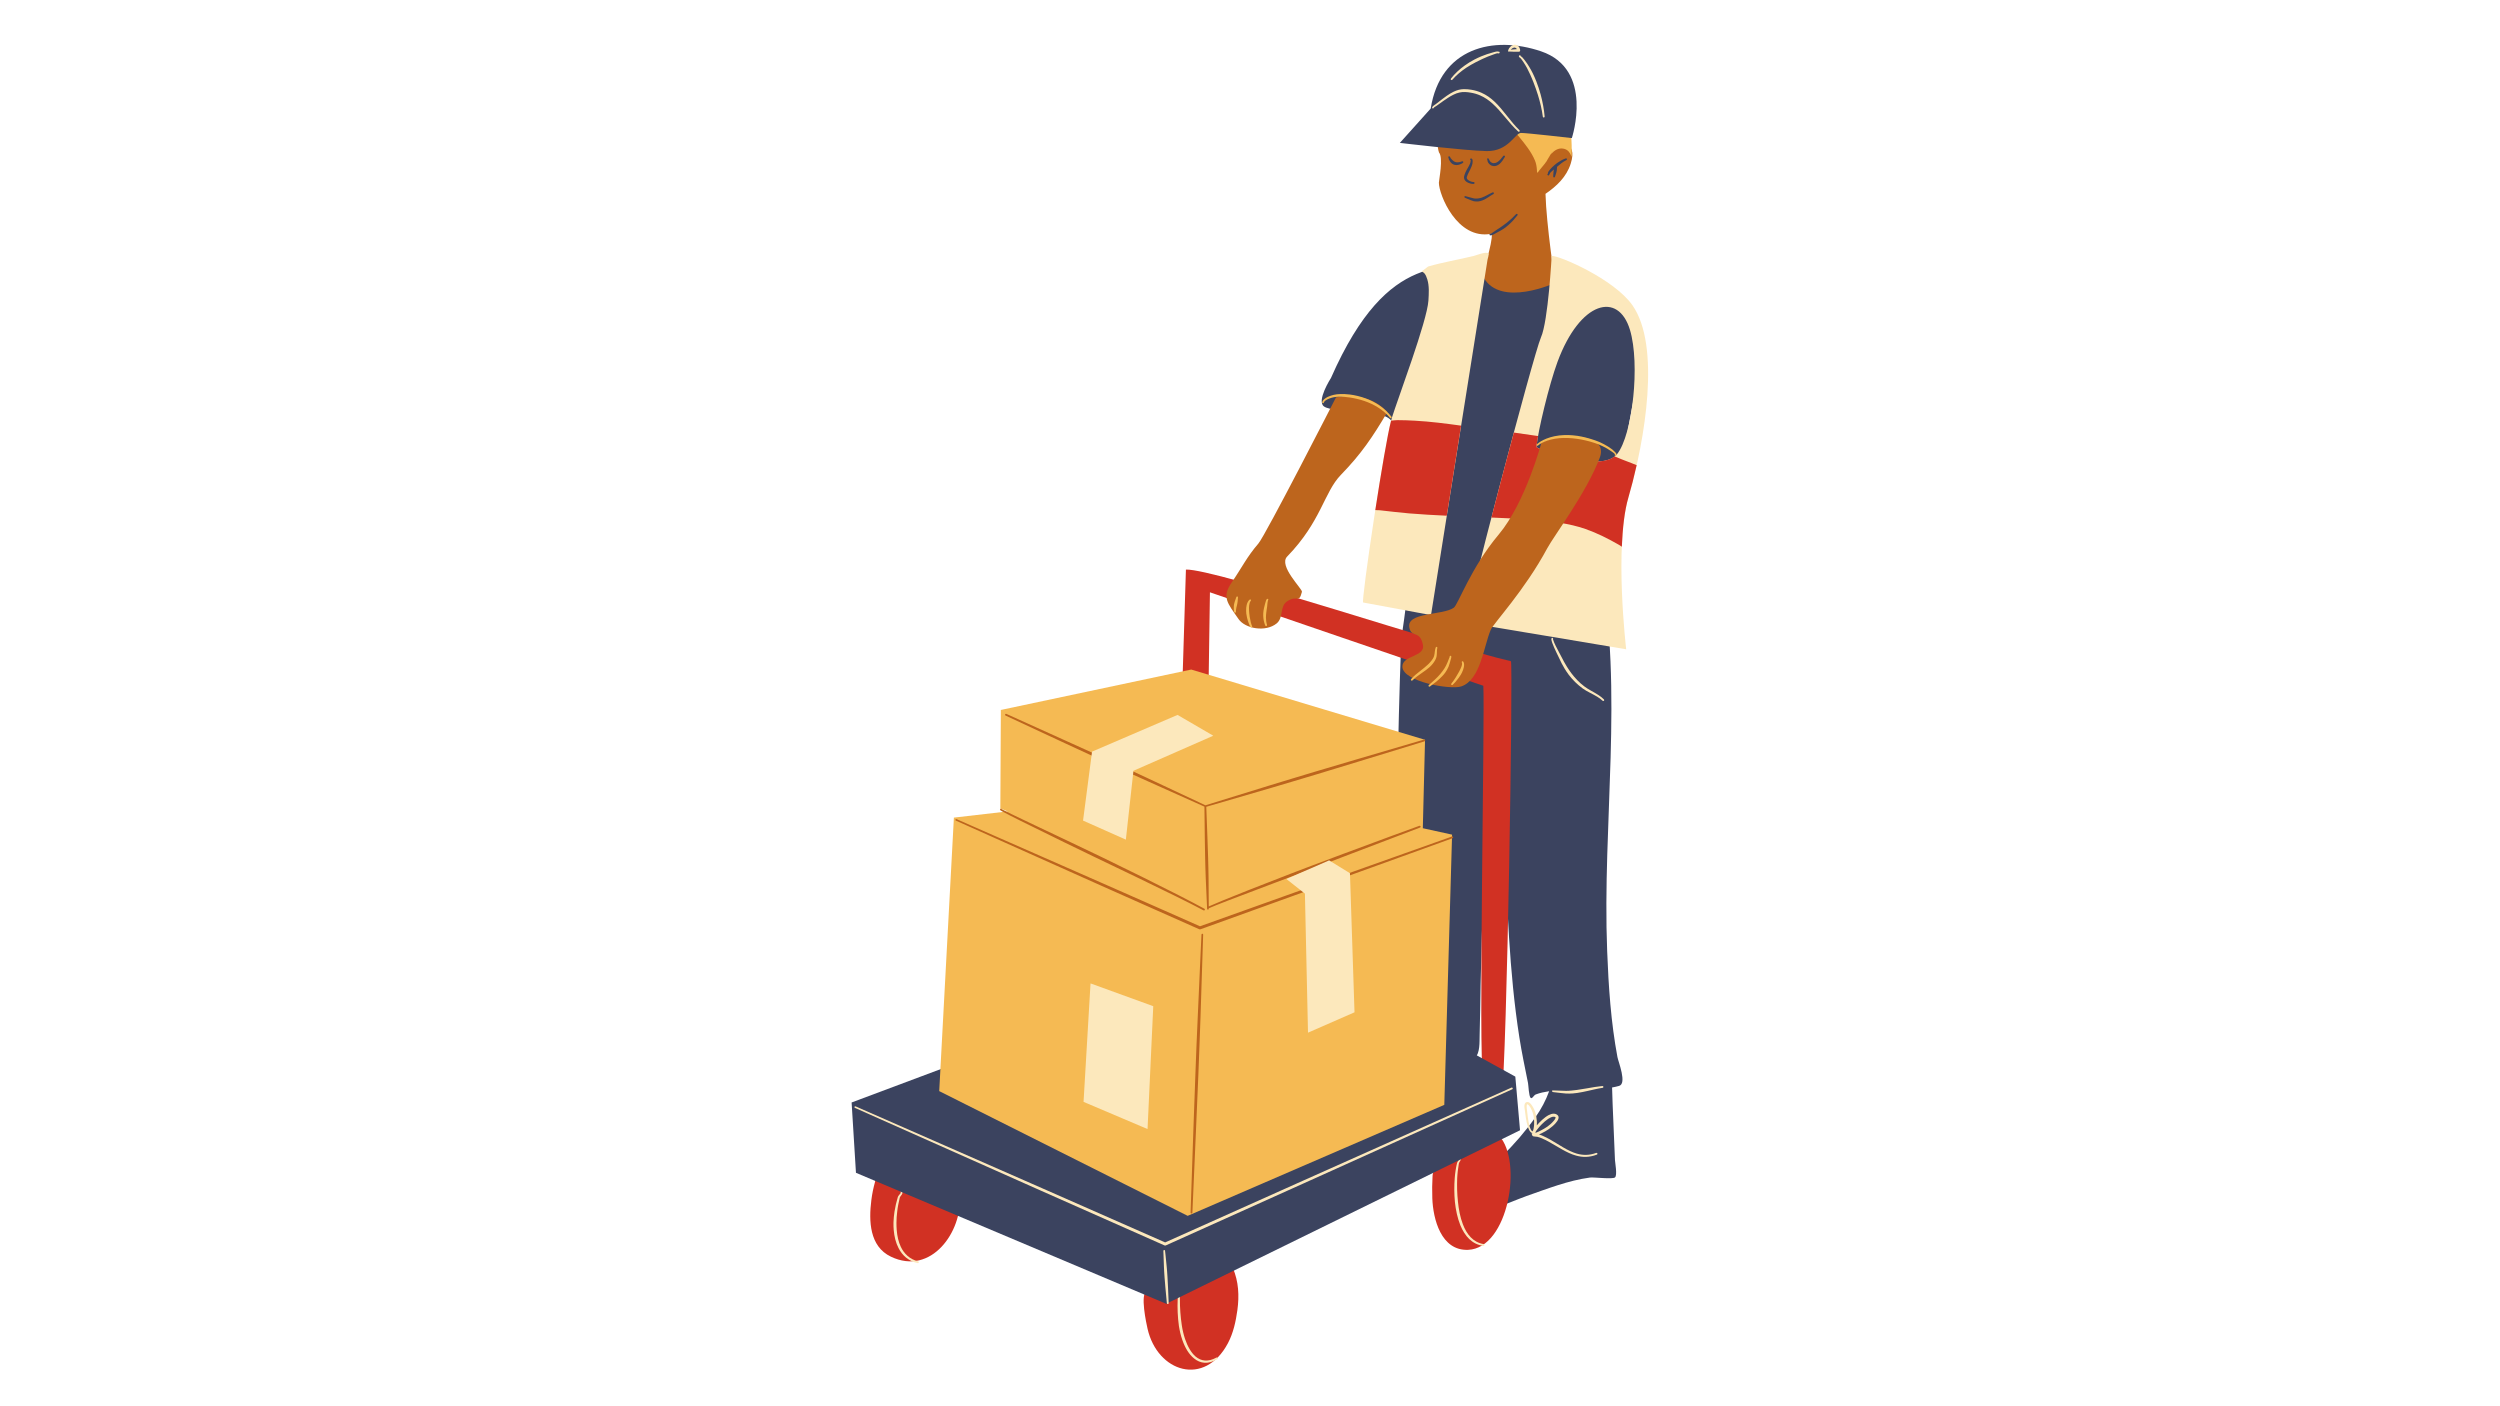 <svg xmlns="http://www.w3.org/2000/svg" xmlns:xlink="http://www.w3.org/1999/xlink" width="1920" zoomAndPan="magnify" viewBox="0 0 1440 810" height="1080" preserveAspectRatio="xMidYMid meet" version="1.0"><defs><clipPath id="095ee3e10b"><path d="M 785 145 L 949.348 145 L 949.348 374 L 785 374 Z M 785 145 " clip-rule="nonzero"/></clipPath><clipPath id="825400d023"><path d="M 501 654 L 870.699 654 L 870.699 788.93 L 501 788.93 Z M 501 654 " clip-rule="nonzero"/></clipPath></defs><path fill="#3b435f" d="M 931.645 608.867 C 932.168 611.66 937.266 624.203 932.578 625.484 C 931.266 625.863 929.898 626.152 928.559 626.387 C 928.645 629.645 928.762 632.902 928.879 636.133 C 929.316 646.812 929.781 657.492 930.219 668.172 C 930.277 669.656 931.676 676.93 930.246 678.18 C 928.906 679.375 917.93 677.977 915.832 678.266 C 903.312 679.926 891.141 684.785 879.262 688.918 C 869.828 692.207 843.066 705.098 833.254 698.258 C 828.332 694.824 840.648 686.969 842.602 685.484 C 858.324 673.465 872.914 659.789 884.387 643.555 C 887.762 638.809 890.383 633.836 892.305 628.539 C 889.684 628.945 886.977 629.469 884.531 630.43 C 883.453 630.867 882.465 633.195 881.648 632.379 C 880.57 631.305 880.426 625.25 880.133 623.797 C 878.387 615.066 876.523 606.336 875.156 597.551 C 869.188 559.43 868.078 520.496 866.684 482.031 C 866.043 464.773 865.195 447.547 864.441 430.32 C 864.176 424.504 863.945 418.684 863.535 412.863 C 863.535 412.746 863.188 407.625 862.84 407.742 C 861.789 408.062 861.441 416.473 861.324 417.344 C 859.84 429.508 858.5 441.641 857.598 453.863 C 854.801 491.574 853.664 529.547 852.82 567.344 C 852.617 577.008 852.59 586.668 852.27 596.328 C 852.152 600.227 852.59 606.395 849.559 609.48 C 843.941 615.152 826.121 609.16 819.363 607.965 C 818.723 607.879 810.977 607.383 810.656 606.746 C 807.629 600.723 808.008 590.391 807.309 583.93 C 805.211 564.582 804.57 545.145 804.457 525.707 C 804.309 501.352 804.57 476.965 804.949 452.613 C 805.359 425.375 806 398.109 807.047 370.875 C 807.367 363.02 810.453 350.273 809.93 340.992 L 808.766 340.902 C 808.766 340.902 804.66 252.184 801.953 243.512 C 799.242 234.84 768.492 238.391 762.582 234.086 C 758.156 230.855 766.629 217.73 766.629 217.73 C 800.465 140.883 833.75 158.285 857.188 147.836 C 872.711 140.941 877.309 145.566 907.242 155.055 C 929.637 162.184 944.43 190.582 945.215 196.781 C 946.555 207.488 930.277 285.703 921.715 325.773 C 935.254 398.691 922.82 474.289 925.734 547.938 C 926.52 568.305 927.891 588.82 931.645 608.867 " fill-opacity="1" fill-rule="evenodd"/><path fill="#bd651d" d="M 904.711 94.324 C 902.293 101.891 896.617 107.273 890.211 111.641 C 890.645 129.012 895.742 162.938 895.742 162.938 C 895.742 162.938 864.496 177.371 854.539 159.824 C 853.402 157.789 859.926 140.359 859.258 134.598 C 859.109 134.625 858.938 134.656 858.789 134.684 C 839.223 138.234 828.797 112.047 828.797 105.238 C 828.828 103.609 831.477 90.805 828.855 87.809 C 828.508 87.402 827.605 81.145 827.633 81.23 L 874.66 67.934 C 890.035 68.777 892.801 77.449 892.48 89.234 C 897.723 80.91 909.105 80.621 904.711 94.324 " fill-opacity="1" fill-rule="evenodd"/><path fill="#d13123" d="M 680.613 407.918 L 683.09 328.07 C 699.949 327.52 833.281 372.387 870.293 380.855 C 871.574 381.145 868.195 608.664 864.789 635.551 C 861.965 657.984 854.859 619.723 854.277 618.848 C 851.422 614.281 855.355 409.488 854.395 394.996 C 848.016 393.047 696.922 341.164 696.922 341.164 L 695.961 406.492 L 680.613 407.918 " fill-opacity="1" fill-rule="evenodd"/><g clip-path="url(#095ee3e10b)"><path fill="#fce8bc" d="M 818.664 156.363 C 818.695 156.363 818.754 156.363 818.812 156.391 L 818.664 156.508 C 818.578 156.391 818.578 156.363 818.664 156.363 Z M 884.996 257.391 C 884.879 258.73 922.445 272.812 931.441 261.582 C 940.41 250.352 944.777 209.672 938.867 190.031 C 932.168 167.711 910.125 173.297 897.109 208.477 C 892.277 221.57 885.812 248.43 884.996 257.391 Z M 818.812 156.391 L 822.598 153.512 C 831.188 151.008 840.156 149.555 848.859 147.43 C 850.316 147.082 855.762 144.781 857.277 145.918 C 857.828 146.324 856.898 149.117 856.809 149.641 C 856.082 153.859 824.258 354.289 824.258 354.289 C 824.258 354.289 786.43 347.277 785.18 347.043 C 783.84 346.781 797.699 253.551 801.719 240.633 C 805.211 229.488 822.07 184.793 822.77 173.125 C 823.004 169.168 823.324 164.773 822.129 160.93 C 821.723 159.652 821.227 158.285 820.324 157.293 C 820.062 156.973 819.219 156.508 818.812 156.391 Z M 844.492 358.652 C 841.758 362.145 883.309 203.879 887.59 194.336 C 891.781 185.055 893.762 147.43 893.762 147.43 C 897.691 146.965 929.695 160.641 940.324 175.887 C 956.57 199.137 947.719 252.996 937.965 286.52 C 929.723 314.832 936.684 373.988 936.684 373.988 C 936.684 373.988 844.609 358.508 844.492 358.652 " fill-opacity="1" fill-rule="evenodd"/></g><path fill="#d13123" d="M 930.918 263.242 C 930.625 263.125 930.305 263.008 929.984 262.891 C 919.094 271.535 884.879 258.672 884.996 257.391 C 885.145 255.852 885.492 253.637 885.93 251.164 C 881.27 250.438 876.609 249.77 871.98 249.156 C 867.73 264.871 863.215 282.066 859.051 298.102 C 867.09 298.422 875.125 298.797 883.133 299.41 C 893.094 300.168 903.836 301.418 913.27 304.707 C 919.969 307.062 926.375 310.293 932.488 313.812 C 932.637 313.902 933.363 314.367 934.18 314.918 C 934.613 304.387 935.691 294.289 937.965 286.52 C 939.625 280.844 941.227 274.559 942.711 267.953 C 938.953 266.324 935.109 265.102 930.918 263.242 Z M 815.027 242.32 C 823.906 242.812 832.758 243.949 841.582 245.172 C 838.758 262.922 835.902 280.902 833.34 297.051 C 826.121 296.703 818.867 296.324 811.648 295.715 C 806 295.219 800.379 294.551 794.73 293.91 C 794.555 293.91 793.332 293.883 792.168 293.824 C 795.516 272.145 799.215 250.32 801.254 242.32 C 802.156 242.117 804.922 242 805.125 242 C 808.414 242 811.734 242.145 815.027 242.32 " fill-opacity="1" fill-rule="evenodd"/><path fill="#bd651d" d="M 899.266 251.746 C 892.801 252.387 887.879 254.891 887.879 254.891 C 887.879 254.891 878.766 289.43 863.188 307.965 C 847.145 327.055 839.863 348.293 837.387 350.039 C 831.098 354.551 809.93 352.484 811.766 361.504 C 813.016 367.676 817.82 362.609 819.625 371.484 C 821.023 378.383 807.57 377.422 807.773 384.086 C 808.035 392.641 835.438 397.469 841.668 395.375 C 852.879 391.652 854.684 371.922 858.676 362.758 C 860.332 358.914 878.066 340.262 891.23 315.793 C 895.043 308.664 913.855 283.754 921.453 263.676 C 925.703 252.387 910.562 250.613 899.266 251.746 Z M 799.125 237.344 C 790.566 251.805 784.188 261.32 772.336 273.543 C 762.613 283.551 761.039 300.34 741.414 320.562 C 736.203 325.891 750.324 339.332 749.918 340.875 C 748.109 347.918 747.414 342.477 741.5 346.285 C 736.902 349.254 739.492 355.715 735.355 359.09 C 728.949 364.297 717.188 362.086 713.402 356.586 C 706.996 347.277 703.59 344.047 709.5 335.434 C 715.441 326.762 718.148 320.824 724.844 313.055 C 728.98 308.254 769.543 228.875 769.543 228.875 C 782.473 226.809 792.195 229.895 799.125 237.344 " fill-opacity="1" fill-rule="evenodd"/><g clip-path="url(#825400d023)"><path fill="#d13123" d="M 505.379 676.262 C 505.234 674.719 504.449 679.199 504.039 680.684 C 503.078 684.176 502.32 687.723 501.887 691.332 C 500.398 703.203 500.75 717.898 513.152 723.836 C 536.363 734.98 554.387 709.434 552.871 688.566 Z M 863.48 654.176 L 826.004 670.586 C 827.867 669.422 825.273 674.949 825.16 677.16 C 824.898 681.496 824.867 685.863 825.012 690.227 C 825.449 702.129 830.02 720.547 845.656 719.906 C 868.922 718.918 877.195 668.812 863.48 654.176 Z M 710.168 730.441 C 713.461 738.27 713.867 746.27 712.73 754.648 C 711.828 761.168 710.402 767.773 707.316 773.621 C 693.922 798.996 666.727 790.441 660.988 765.359 C 660.406 762.77 656.445 744.961 660.641 743.594 L 710.168 730.441 " fill-opacity="1" fill-rule="evenodd"/></g><path fill="#fce8bc" d="M 518.891 718.219 C 517.492 715.281 516.766 711.875 516.504 708.414 C 516.387 707.047 516.355 705.648 516.355 704.309 C 516.387 702.188 516.504 700.09 516.766 698.141 C 516.91 696.746 517.113 695.348 517.375 693.98 C 517.637 692.582 517.93 691.188 518.277 689.82 C 518.367 689.414 518.773 688.977 519.094 688.539 C 519.414 688.133 519.676 687.723 519.793 687.348 C 519.879 686.938 519.852 686.559 519.531 686.211 C 519.355 686.008 519.035 686.008 518.859 686.184 C 518.656 686.328 518.629 686.648 518.805 686.852 C 518.918 686.996 518.805 687.141 518.715 687.316 C 518.484 687.668 518.105 688.043 517.785 688.453 C 517.492 688.801 517.258 689.18 517.145 689.527 C 516.734 690.895 516.387 692.293 516.035 693.691 C 515.715 695.086 515.453 696.512 515.223 697.938 C 514.93 699.945 514.699 702.098 514.641 704.281 C 514.609 705.707 514.668 707.133 514.785 708.531 C 515.105 712.227 515.949 715.805 517.551 718.887 C 519.707 723.109 523.199 726.336 528.559 727.559 C 528.848 727.648 529.141 727.473 529.199 727.18 C 529.285 726.891 529.109 726.598 528.82 726.543 C 523.898 725.262 520.781 722.148 518.891 718.219 Z M 854.566 716.59 C 848.539 715.602 844.844 711.031 842.602 705.152 C 841.086 701.195 840.215 696.629 839.777 692.148 C 839.543 689.879 839.367 687.637 839.309 685.453 C 839.254 683.07 839.254 680.801 839.34 678.762 C 839.426 677.309 839.516 675.883 839.688 674.457 C 839.836 673.031 840.039 671.605 840.301 670.18 C 840.445 669.539 841 668.957 841.262 668.344 C 841.438 667.938 841.492 667.531 841.348 667.094 C 841.289 666.832 841 666.688 840.766 666.773 C 840.504 666.832 840.359 667.121 840.445 667.355 C 840.477 667.559 840.418 667.762 840.328 667.938 C 840.039 668.605 839.426 669.246 839.254 669.945 C 838.902 671.398 838.613 672.828 838.406 674.281 C 838.176 675.734 838.027 677.219 837.914 678.676 C 837.766 680.742 837.652 683.039 837.68 685.484 C 837.707 687.695 837.797 690.023 838.027 692.32 C 838.523 696.949 839.516 701.664 841.145 705.707 C 843.707 711.992 847.898 716.766 854.422 717.609 C 854.715 717.668 854.977 717.461 855.035 717.172 C 855.062 716.879 854.859 716.617 854.566 716.59 Z M 700.676 781.945 C 700.91 781.797 701.258 781.887 701.375 782.148 C 701.551 782.41 701.434 782.73 701.203 782.875 C 695.844 786.047 691.301 785.379 687.75 782.438 C 684.836 780.109 682.566 776.301 681.023 771.816 C 680.121 769.258 679.48 766.492 679.043 763.699 C 678.691 761.141 678.461 758.578 678.344 755.988 C 678.227 753.43 678.227 750.84 678.344 748.277 C 678.371 747.434 678.43 746.59 678.488 745.746 C 678.547 744.902 678.633 744.086 678.723 743.242 C 678.781 742.895 678.953 742.371 679.129 741.875 C 679.188 741.758 679.246 741.613 679.305 741.496 L 679.273 741.441 C 679.102 741.234 679.16 740.945 679.391 740.77 C 679.652 740.566 679.855 740.625 679.973 740.684 C 680.148 740.742 680.293 740.887 680.324 741.18 C 680.324 741.527 679.855 742.75 679.801 743.332 C 679.742 744.176 679.711 744.988 679.652 745.832 C 679.625 746.648 679.625 747.465 679.625 748.309 C 679.594 750.84 679.711 753.371 679.887 755.902 C 680.062 758.434 680.352 760.965 680.73 763.438 C 681.137 766.145 681.777 768.82 682.594 771.266 C 684.02 775.457 686.031 779.094 688.652 781.363 C 691.797 784.012 695.812 784.652 700.676 781.945 " fill-opacity="1" fill-rule="evenodd"/><path fill="#3b435f" d="M 548.707 613.234 L 826.031 594.348 L 872.824 620.129 L 875.535 651.031 L 671.734 750.984 L 493.031 675.531 L 490.527 635.027 L 548.707 613.234 " fill-opacity="1" fill-rule="evenodd"/><path fill="#f5ba53" d="M 580.418 467.363 L 576.195 465.734 L 576.488 408.934 L 686.148 385.656 L 820.82 426.133 L 819.539 477.055 L 836.398 480.75 L 831.914 636.395 L 684.109 700.324 L 540.992 628.48 L 549.438 470.941 L 580.418 467.363 " fill-opacity="1" fill-rule="evenodd"/><path fill="#f5ba53" d="M 888.93 74.277 C 890.18 72.793 891.492 71.484 893.238 70.551 C 894.141 70.086 895.129 69.707 896.148 69.504 C 905.379 67.613 905.293 80.215 905.293 86.031 C 905.293 87.43 905.352 88.855 905.262 90.254 C 905.234 90.426 904.887 89.496 904.828 89.352 C 904.508 88.621 904.098 87.926 903.574 87.312 C 902.266 85.77 899.992 85.246 898.07 85.656 C 895.684 86.207 893.82 88.129 892.363 89.961 L 893.207 88.973 C 893.062 89.234 892.918 89.496 892.773 89.758 C 892.48 90.254 892.188 90.746 891.898 91.211 C 891.664 91.621 891.402 92.027 891.141 92.406 C 891.055 92.578 890.938 92.727 890.852 92.871 L 890.676 93.133 L 890.676 93.16 C 890.617 93.219 890.59 93.25 890.59 93.219 L 895.77 84.461 C 893.762 87.691 892.219 91.184 889.891 94.18 C 888.812 95.547 887.676 96.855 886.598 98.195 C 886.512 98.281 885.695 99.562 885.551 99.504 C 885.258 99.418 885.289 97.992 885.258 97.758 C 885.113 95.898 884.852 94.18 884.125 92.434 C 882.055 87.43 878.387 82.949 875.008 78.789 C 874.137 77.711 873.234 76.664 872.301 75.617 C 872.215 75.5 871.574 74.742 871.543 74.715 L 875.68 71.484 C 881.035 70.961 887.066 71.02 892.363 71.922 L 888.93 74.277 " fill-opacity="1" fill-rule="evenodd"/><path fill="#3b435f" d="M 897.633 93.395 C 896.848 93.918 896.09 94.473 895.391 95.082 C 894.898 95.488 894.461 95.898 894.023 96.332 C 893.676 96.711 893.297 97.09 892.945 97.469 C 892.598 97.875 892.246 98.312 891.957 98.75 C 891.84 98.922 891.723 99.156 891.664 99.445 C 891.605 99.68 891.578 99.883 891.551 100.059 L 891.52 100.086 C 891.285 100.203 891.23 100.496 891.344 100.727 C 891.434 100.961 891.605 101.02 891.723 101.047 C 891.867 101.105 892.016 101.047 892.188 100.961 C 892.277 100.902 892.395 100.727 892.508 100.465 C 892.656 100.176 892.773 99.707 892.945 99.535 C 893.207 99.242 893.5 98.98 893.789 98.719 C 894.227 98.312 894.664 97.934 895.129 97.586 C 895.102 97.672 895.07 97.758 895.043 97.875 C 894.957 98.168 894.898 98.457 894.84 98.777 C 894.809 99.156 894.781 99.535 894.75 99.883 C 894.695 100.465 894.664 101.02 894.637 101.57 C 894.605 101.863 894.781 102.152 895.07 102.211 C 895.363 102.242 895.625 102.066 895.684 101.773 C 895.859 101.223 896.031 100.699 896.207 100.176 C 896.324 99.824 896.441 99.477 896.527 99.098 C 896.586 98.809 896.645 98.516 896.703 98.195 C 896.762 97.906 896.762 97.586 896.789 97.266 C 896.789 97.176 896.879 96.508 896.848 96.102 C 897.633 95.43 898.422 94.734 899.266 94.094 C 900.227 93.367 901.215 92.695 902.234 92.23 C 902.496 92.113 902.645 91.824 902.527 91.531 C 902.438 91.27 902.117 91.152 901.855 91.242 C 900.402 91.734 898.973 92.492 897.633 93.395 Z M 873.262 123.336 C 871.602 125.141 869.855 126.742 867.992 128.227 C 867.059 128.953 866.129 129.652 865.137 130.348 C 864.176 131.02 863.215 131.688 862.168 132.301 C 861.586 132.648 860.48 133.578 859.461 134.16 C 859.082 134.422 858.703 134.625 858.41 134.625 C 858.148 134.625 857.918 134.832 857.918 135.094 C 857.918 135.355 858.121 135.586 858.383 135.586 C 858.789 135.617 859.371 135.469 859.984 135.18 C 861.062 134.715 862.285 133.898 862.895 133.609 C 864.004 133.055 865.109 132.445 866.129 131.746 C 867.148 131.047 868.109 130.293 869.039 129.445 C 870.875 127.848 872.504 126.012 874.047 124.035 C 874.254 123.801 874.223 123.48 873.992 123.277 C 873.785 123.105 873.438 123.133 873.262 123.336 Z M 844.32 113.066 C 844.289 113.008 844.262 112.949 844.203 113.008 C 844.262 113.035 844.262 113.035 844.289 113.066 Z M 860.449 111.059 C 860.305 110.797 859.984 110.68 859.723 110.824 C 857.449 111.812 855.559 113.125 853.402 113.852 C 852.734 114.055 852.035 114.23 851.309 114.316 C 850.637 114.375 849.91 114.402 849.152 114.316 C 849.008 114.285 848.25 114.082 847.406 113.879 C 846.414 113.617 845.281 113.328 844.641 113.125 C 844.523 113.094 844.406 113.094 844.32 113.066 L 844.348 113.125 L 844.289 113.066 C 844.23 113.066 844.203 113.035 844.203 113.008 C 843.969 112.859 843.68 112.949 843.531 113.18 C 843.504 113.238 843.359 113.617 843.766 113.879 C 843.852 113.91 844.027 113.996 844.262 114.113 C 844.871 114.375 845.977 114.867 846.969 115.246 C 847.898 115.598 848.746 115.887 848.918 115.918 C 849.82 116.062 850.695 116.121 851.48 116.031 C 852.355 115.945 853.199 115.715 853.984 115.395 C 855.121 114.957 856.168 114.316 857.219 113.648 C 858.18 113.008 859.141 112.336 860.219 111.785 C 860.48 111.641 860.566 111.32 860.449 111.059 Z M 839.457 93.512 C 838.961 93.512 838.496 93.422 838.059 93.25 C 837.766 93.133 837.504 92.988 837.242 92.785 C 836.953 92.578 836.691 92.348 836.426 92.055 C 836.137 91.766 835.875 91.504 835.641 91.184 C 835.496 90.98 835.262 90.367 835.145 90.254 C 834.973 90.047 834.77 89.988 834.652 90.02 C 834.562 90.047 834.449 90.047 834.359 90.164 C 834.301 90.223 834.215 90.309 834.215 90.516 C 834.184 90.66 834.242 90.805 834.332 90.891 C 834.391 91.184 834.477 91.621 834.562 91.824 C 834.77 92.23 834.973 92.637 835.234 93.016 C 835.496 93.422 835.844 93.773 836.164 94.094 C 836.484 94.383 836.836 94.586 837.184 94.734 C 837.707 94.965 838.293 95.082 838.875 95.082 C 840.184 95.082 841.523 94.586 842.602 93.859 C 842.863 93.715 842.949 93.395 842.805 93.133 C 842.66 92.871 842.34 92.785 842.078 92.93 C 841.289 93.309 840.359 93.512 839.457 93.512 Z M 856.754 92.027 C 856.723 91.941 856.695 91.883 856.637 91.91 C 856.578 91.91 856.664 91.941 856.664 91.969 C 856.695 91.996 856.723 91.996 856.754 92.027 Z M 857.539 91.707 C 857.539 91.766 857.539 91.852 857.508 91.91 C 857.598 91.852 857.625 91.793 857.656 91.734 C 857.801 92.086 858.035 92.637 858.207 92.871 C 858.5 93.191 858.848 93.48 859.227 93.688 C 859.547 93.891 859.926 93.977 860.305 93.977 C 860.652 93.977 861.004 93.949 861.324 93.859 C 861.848 93.715 862.312 93.48 862.75 93.16 C 864.004 92.289 865.023 90.949 865.895 89.816 C 866.07 89.582 866.391 89.523 866.652 89.699 C 866.887 89.875 866.945 90.195 866.77 90.426 C 865.953 91.766 865.023 93.367 863.742 94.441 C 863.16 94.906 862.52 95.316 861.789 95.52 C 861.293 95.664 860.801 95.695 860.246 95.664 C 859.578 95.637 858.938 95.375 858.383 94.965 C 857.887 94.617 857.48 94.152 857.16 93.629 C 857.043 93.453 856.926 93.16 856.84 92.871 C 856.781 92.637 856.781 92.316 856.754 92.113 C 856.664 92.055 856.605 91.941 856.578 91.824 C 856.488 91.359 856.84 91.211 856.898 91.184 C 856.926 91.184 857.363 91.098 857.566 91.562 C 857.566 91.59 857.598 91.621 857.625 91.68 C 857.598 91.68 857.566 91.68 857.539 91.68 C 857.539 91.68 857.539 91.68 857.539 91.707 Z M 845.602 96.48 C 845.105 97.352 844.582 98.227 844.172 99.125 C 843.793 99.941 843.504 100.816 843.301 101.688 C 843.066 102.91 843.648 103.988 844.668 104.715 C 845.891 105.586 847.727 106.023 848.859 105.938 C 849.18 105.906 849.387 105.645 849.387 105.355 C 849.355 105.062 849.125 104.859 848.832 104.859 C 848.047 104.859 846.91 104.512 846.008 103.93 C 845.281 103.461 844.668 102.852 844.871 102.035 C 845.133 101.02 845.629 100.086 846.094 99.125 C 846.617 98.109 847.145 97.09 847.551 96.043 C 847.785 95.461 847.988 94.906 848.105 94.324 C 848.164 94.094 848.367 92.578 848.133 91.91 C 848.016 91.562 847.812 91.359 847.551 91.301 C 847.434 91.27 847.289 91.242 847.113 91.301 C 846.883 91.387 846.707 91.648 846.793 91.91 C 846.852 92.055 846.969 92.172 847.145 92.23 C 847.203 92.754 846.91 93.773 846.852 93.949 C 846.531 94.82 846.066 95.664 845.602 96.48 Z M 905.379 79.543 C 905.379 79.543 879.434 76.547 876.059 76.574 C 872.652 76.605 868.922 87.312 856.227 87.023 C 843.504 86.73 806.32 82.309 806.32 82.309 L 824.082 62.52 C 829.645 27.605 860.012 20.211 887.648 29.555 C 918.512 40 905.379 79.543 905.379 79.543 " fill-opacity="1" fill-rule="nonzero"/><path fill="#f5ba53" d="M 786.547 229.457 C 785.035 228.906 783.547 228.438 782.094 228.09 C 780.52 227.711 779.004 227.422 777.551 227.246 C 773.562 226.75 770.184 226.957 768.23 227.422 C 767.066 227.711 765.875 228.09 764.766 228.613 C 764.012 228.992 763.312 229.43 762.672 229.98 C 762.41 230.215 762.176 230.445 761.973 230.738 C 761.797 231.027 761.652 231.379 761.594 231.727 C 761.535 231.988 761.711 232.25 761.973 232.281 C 762.234 232.34 762.496 232.164 762.523 231.902 C 762.582 231.699 762.699 231.496 762.816 231.32 C 762.961 231.117 763.137 230.941 763.34 230.797 C 764.066 230.242 764.914 229.836 765.785 229.516 C 766.66 229.168 767.621 228.934 768.523 228.758 C 770.387 228.383 773.562 228.383 777.316 228.934 C 778.715 229.137 780.172 229.398 781.684 229.777 C 783.082 230.098 784.539 230.504 785.965 231 C 791.266 232.832 796.621 235.859 800.672 240.719 C 800.844 240.953 801.164 240.98 801.398 240.777 C 801.633 240.602 801.66 240.281 801.484 240.051 C 797.469 234.84 791.992 231.465 786.547 229.457 Z M 930.129 261.758 C 930.129 261.758 930.129 261.785 930.129 261.844 C 930.129 261.785 930.129 261.727 930.16 261.699 C 930.16 261.727 930.129 261.727 930.129 261.758 Z M 928.617 258.848 C 927.133 257.742 925.531 256.723 923.871 255.852 C 922.211 254.949 920.465 254.191 918.715 253.609 C 915.02 252.359 911.668 251.516 908.613 251.047 C 906.75 250.785 905 250.641 903.398 250.582 C 901.477 250.555 899.73 250.641 898.129 250.816 C 890.324 251.777 886.16 254.949 885.199 255.965 C 885.027 256.168 885.027 256.461 885.199 256.637 C 885.406 256.84 885.695 256.84 885.898 256.637 C 886.832 255.734 890.91 253.027 898.305 252.387 C 899.82 252.27 901.508 252.211 903.344 252.301 C 904.887 252.359 906.574 252.504 908.352 252.766 C 911.348 253.203 914.641 253.898 918.223 255.062 C 919.938 255.586 921.629 256.258 923.23 257.07 C 924.891 257.855 926.461 258.789 927.918 259.809 C 928.004 259.895 929.867 261.059 930.16 261.609 C 930.16 261.641 930.16 261.668 930.16 261.699 C 930.16 261.668 930.16 261.668 930.188 261.641 C 930.246 261.758 930.219 261.844 930.129 261.902 C 930.102 261.93 930.102 261.871 930.129 261.844 C 930.074 261.961 929.984 262.047 930.043 262.191 C 930.16 262.453 930.449 262.602 930.742 262.512 C 930.887 262.426 931.004 262.34 931.09 262.223 C 931.18 262.047 931.238 261.785 931.121 261.465 C 930.801 260.711 928.734 258.965 928.617 258.848 Z M 842.191 380.914 C 841.961 381.059 841.871 381.352 842.02 381.582 C 842.191 381.961 842.164 382.457 842.078 382.98 C 841.961 383.68 841.641 384.434 841.23 385.277 C 841.059 385.688 840.824 386.121 840.59 386.586 C 840.359 386.996 840.098 387.43 839.863 387.867 C 839.398 388.711 838.902 389.527 838.438 390.281 C 837.477 391.824 836.543 393.105 836.02 393.715 C 835.816 393.922 835.785 394.242 836.02 394.445 C 836.223 394.676 836.543 394.676 836.746 394.445 C 837.504 393.805 838.902 392.262 840.27 390.371 C 840.68 389.789 841.086 389.176 841.465 388.566 C 841.699 388.129 841.93 387.723 842.133 387.285 C 842.602 386.297 842.98 385.277 843.152 384.375 C 843.445 383.039 843.387 381.875 842.832 381.117 C 842.719 380.883 842.426 380.797 842.191 380.914 Z M 834.973 378.18 C 834.973 378.207 834.973 378.266 834.973 378.293 C 835 378.293 835 378.293 835 378.293 C 835.031 378.293 835.031 378.324 835 378.383 L 835.031 378.441 L 835 378.383 C 834.973 378.469 834.941 378.555 834.914 378.613 C 834.477 379.953 833.051 383.184 832.934 383.359 C 832.379 384.465 831.738 385.453 831.039 386.383 C 830.574 387.023 830.109 387.664 829.586 388.246 C 828.594 389.41 827.547 390.488 826.441 391.504 C 825.332 392.555 824.168 393.543 823.004 394.59 C 822.77 394.766 822.742 395.113 822.918 395.348 C 823.09 395.578 823.441 395.609 823.672 395.406 C 824.926 394.445 826.18 393.543 827.371 392.582 C 828.594 391.562 829.758 390.516 830.836 389.352 C 831.418 388.742 831.973 388.102 832.469 387.402 C 833.195 386.355 833.809 385.25 834.359 384.027 C 834.449 383.852 835.613 380.301 835.902 378.875 C 835.961 378.527 835.992 378.266 835.961 378.148 C 835.875 377.828 835.699 377.711 835.496 377.711 C 835.203 377.711 835 377.918 834.973 378.18 Z M 834.973 378.293 C 834.941 378.293 834.973 378.352 835 378.383 C 835 378.352 835 378.324 834.973 378.293 Z M 825.188 382.426 C 825.77 381.727 826.266 380.973 826.73 380.129 C 827.141 379.371 827.371 378.672 827.488 377.973 C 827.633 377.102 827.633 376.285 827.664 375.473 C 827.664 374.715 827.691 373.988 827.895 373.203 C 827.984 372.969 827.867 372.707 827.605 372.59 C 827.344 372.535 827.082 372.648 826.992 372.91 C 826.352 374.484 826.527 376.023 826.09 377.656 C 825.945 378.207 825.742 378.762 825.363 379.344 C 824.926 380.07 824.402 380.711 823.879 381.32 C 823.324 381.988 822.742 382.57 822.102 383.125 C 820.938 384.23 819.656 385.219 818.375 386.211 C 816.395 387.75 814.414 389.293 812.785 391.184 C 812.609 391.418 812.609 391.738 812.84 391.941 C 813.047 392.145 813.395 392.117 813.598 391.914 C 815.258 390.168 817.297 388.828 819.277 387.43 C 820.645 386.473 822.043 385.512 823.266 384.406 C 823.965 383.793 824.605 383.152 825.188 382.426 Z M 712.121 343.957 C 711.977 344.453 711.801 344.891 711.625 345.383 C 711.508 345.703 711.395 346.023 711.277 346.344 C 711.188 346.605 711.102 346.867 711.043 347.16 C 710.957 347.449 710.898 347.711 710.84 348.004 C 710.723 348.586 710.664 349.168 710.664 349.777 C 710.605 350.652 710.664 351.523 710.84 352.457 C 710.867 352.746 711.129 352.98 711.422 352.949 C 711.684 352.922 711.918 352.66 711.887 352.367 C 711.887 351.523 712.004 350.77 712.148 350.012 C 712.238 349.488 712.383 348.965 712.527 348.441 C 712.586 348.148 712.645 347.859 712.703 347.598 C 712.762 347.305 712.789 346.984 712.848 346.723 C 712.965 345.852 713.023 344.977 713.082 344.105 C 713.109 343.844 712.938 343.582 712.676 343.551 C 712.41 343.523 712.148 343.695 712.121 343.957 Z M 719.574 353.184 C 719.547 352.688 719.488 352.195 719.457 351.699 C 719.398 350.652 719.398 349.633 719.516 348.703 C 719.633 347.625 719.895 346.723 720.449 346.082 C 720.652 345.91 720.652 345.617 720.477 345.414 C 720.273 345.211 719.984 345.211 719.809 345.383 C 718.965 346.055 718.41 347.129 718.09 348.441 C 717.855 349.457 717.742 350.594 717.77 351.785 C 717.77 352.309 717.797 352.832 717.855 353.359 C 717.973 354.145 718.117 354.93 718.266 355.684 C 718.816 358.012 719.633 360.109 720.305 361.215 C 720.449 361.477 720.77 361.594 721.031 361.445 C 721.293 361.301 721.379 360.98 721.234 360.719 C 720.711 359.613 720.188 357.605 719.836 355.367 C 719.719 354.668 719.664 353.91 719.574 353.184 Z M 730.348 345.82 C 730.406 345.82 730.406 345.793 730.379 345.762 L 730.348 345.793 Z M 729.969 344.918 C 730.23 344.859 730.496 345.035 730.551 345.297 C 730.609 345.473 730.523 345.676 730.379 345.762 C 730.379 345.762 730.348 345.762 730.348 345.793 C 730.32 345.82 730.262 345.852 730.203 345.852 C 730.23 345.852 730.289 345.852 730.348 345.82 C 730.348 345.852 730.348 345.879 730.348 345.91 C 730.059 346.754 729.91 349.051 729.883 349.312 C 729.766 349.98 729.68 350.621 729.59 351.262 C 729.535 351.699 729.477 352.105 729.418 352.543 C 729.27 353.621 729.184 354.668 729.184 355.742 C 729.215 357.109 729.359 358.508 729.797 359.934 C 729.883 360.227 729.738 360.516 729.477 360.633 C 729.184 360.719 728.895 360.574 728.777 360.281 C 728.02 358.422 727.672 356.559 727.613 354.637 C 727.582 353.707 727.641 352.746 727.785 351.785 C 727.902 350.855 728.137 349.926 728.367 348.992 C 728.457 348.762 728.836 346.926 729.215 345.938 C 729.328 345.617 729.445 345.355 729.562 345.211 C 729.707 345.035 729.855 344.949 729.969 344.918 " fill-opacity="1" fill-rule="evenodd"/><path fill="#fce8bc" d="M 836.543 45.934 C 838.844 43.289 841.582 41.02 844.523 39.039 C 846.297 37.875 848.164 36.828 850.027 35.84 C 851.277 35.199 852.559 34.559 853.812 33.977 C 854.887 33.48 855.938 33.016 857.016 32.578 C 858.121 32.172 859.199 31.734 860.305 31.355 C 860.742 31.211 861.18 31.039 861.613 30.891 C 861.906 30.805 862.199 30.719 862.488 30.66 C 862.547 30.688 862.867 30.746 863.012 30.773 C 863.273 30.805 863.48 30.746 863.594 30.66 C 863.711 30.543 863.855 30.398 863.801 30.105 C 863.742 29.844 863.48 29.668 863.215 29.727 C 863.188 29.727 863.129 29.758 863.102 29.758 C 863.012 29.758 862.926 29.699 862.84 29.699 C 862.633 29.641 862.461 29.613 862.312 29.641 C 861.992 29.668 861.645 29.758 861.324 29.816 C 860.859 29.93 860.391 30.047 859.926 30.195 C 858.789 30.512 857.656 30.863 856.52 31.211 C 855.383 31.59 854.277 32.027 853.172 32.465 C 851.832 33.047 850.52 33.629 849.211 34.324 C 847.289 35.316 845.426 36.48 843.648 37.758 C 840.648 39.914 837.941 42.414 835.73 45.266 C 835.555 45.5 835.582 45.848 835.816 46.023 C 836.051 46.199 836.371 46.168 836.543 45.934 Z M 887.387 54.344 C 886.688 51.812 885.871 49.312 884.938 46.926 C 884.297 45.266 883.57 43.664 882.844 42.152 C 882.203 40.902 881.562 39.68 880.832 38.516 C 880.133 37.324 879.348 36.16 878.504 35.055 C 878.301 34.762 878.066 34.473 877.836 34.18 C 877.484 33.773 877.137 33.363 876.785 32.957 C 876.641 32.812 876.406 32.668 876.176 32.492 C 876.086 32.465 876 32.375 875.914 32.316 C 875.941 32.203 875.883 32.086 875.824 31.996 C 875.68 31.793 875.359 31.734 875.156 31.883 C 875.008 31.996 874.953 32.113 874.895 32.23 C 874.836 32.406 874.863 32.609 875.008 32.84 C 875.184 33.074 875.766 33.395 875.969 33.656 C 876.234 34.004 876.496 34.355 876.758 34.703 C 877.02 35.055 877.25 35.402 877.484 35.75 C 878.242 36.887 878.941 38.051 879.582 39.215 C 880.223 40.406 880.805 41.629 881.355 42.852 C 882.055 44.363 882.695 45.934 883.336 47.566 C 884.238 49.895 885.113 52.309 885.871 54.781 C 887.152 58.941 888.141 63.191 888.668 67.234 C 888.695 67.527 888.957 67.73 889.25 67.699 C 889.539 67.672 889.742 67.41 889.715 67.117 C 889.363 62.957 888.551 58.594 887.387 54.344 Z M 870.148 28.621 L 873.262 28.359 L 873.727 28.301 C 873.613 28.07 873.438 27.867 873.234 27.691 C 872.883 27.43 872.418 27.285 871.836 27.488 C 871.543 27.547 871.281 27.691 871.02 27.867 C 870.758 28.039 870.496 28.273 870.262 28.504 C 870.234 28.535 870.203 28.594 870.148 28.621 Z M 868.809 29.668 C 868.719 29.582 868.633 29.438 868.66 29.176 C 868.66 28.941 869.07 28.098 869.273 27.75 C 869.535 27.398 869.828 27.051 870.148 26.762 C 870.496 26.441 870.902 26.18 871.34 26.004 C 872.504 25.539 873.555 25.742 874.312 26.352 C 875.008 26.906 875.477 27.836 875.621 28.914 C 875.621 28.973 875.68 29.758 874.922 29.816 C 874.895 29.816 874.895 29.816 874.863 29.816 L 873.32 29.816 C 872.738 29.816 872.156 29.816 871.602 29.785 C 871.02 29.758 870.438 29.758 869.855 29.699 C 869.738 29.699 869.652 29.668 869.562 29.613 L 869.535 29.641 C 869.359 29.785 869.215 29.785 869.156 29.785 C 869.012 29.816 868.895 29.727 868.809 29.668 Z M 875.215 75.004 C 875.418 75.207 875.418 75.527 875.215 75.762 C 875.039 75.965 874.688 75.965 874.484 75.762 C 869.012 70.758 864.965 64.383 859.664 59.641 C 857.566 57.75 855.297 56.148 852.617 54.984 C 850.957 54.258 849.18 53.703 847.203 53.383 C 846.125 53.18 844.988 53.035 843.883 53.008 C 842.773 52.977 841.699 53.035 840.621 53.297 C 839.457 53.559 838.32 53.965 837.242 54.52 C 836.137 55.043 835.059 55.684 834.039 56.352 C 833.168 56.906 832.32 57.488 831.477 58.07 C 830.195 58.973 828.945 59.902 827.664 60.805 C 827.43 60.98 826.82 61.301 826.352 61.648 C 826.121 61.824 825.887 61.969 825.828 62.145 C 825.77 62.406 825.48 62.551 825.246 62.492 C 824.984 62.406 824.84 62.145 824.898 61.883 C 824.984 61.621 825.188 61.328 825.539 61.039 C 826.031 60.602 826.73 60.164 827.023 59.961 C 828.273 59 829.496 58.012 830.75 57.082 C 831.566 56.441 832.41 55.801 833.281 55.219 C 834.535 54.344 835.875 53.5 837.273 52.832 C 838.234 52.367 839.223 51.988 840.242 51.727 C 841.203 51.492 842.191 51.375 843.184 51.348 C 844.641 51.32 846.066 51.465 847.492 51.695 C 849.617 52.047 851.539 52.629 853.289 53.414 C 856.141 54.664 858.559 56.41 860.742 58.449 C 865.984 63.336 869.855 69.855 875.215 75.004 " fill-opacity="1" fill-rule="evenodd"/><path fill="#fce8bc" d="M 870.582 626.473 C 870.582 626.473 806.32 655.133 750.672 680.012 C 710.605 697.938 675.023 713.883 671.121 715.629 C 667.453 714 635.742 700.004 600.043 684.32 C 550.309 662.438 492.828 637.27 492.828 637.27 C 492.566 637.152 492.305 637.27 492.188 637.5 C 492.07 637.762 492.188 638.023 492.422 638.141 C 492.422 638.141 549.758 663.688 599.402 685.746 C 637.316 702.594 670.773 717.375 670.773 717.375 C 671.004 717.461 671.266 717.461 671.473 717.375 C 671.473 717.375 708.887 700.559 751.312 681.438 C 806.871 656.387 871.02 627.434 871.02 627.434 C 871.312 627.316 871.43 626.996 871.312 626.734 C 871.164 626.445 870.875 626.328 870.582 626.473 Z M 672.781 741.527 C 673.016 746.59 673.16 750.578 673.16 750.578 C 673.188 750.867 672.957 751.129 672.664 751.129 C 672.375 751.16 672.141 750.953 672.113 750.664 C 672.113 750.664 671.703 746.676 671.266 741.613 C 671.094 739.723 670.918 737.656 670.773 735.59 C 670.684 734.602 670.625 733.582 670.57 732.594 C 670.512 731.547 670.453 730.527 670.422 729.566 C 670.191 724.477 670.102 720.488 670.102 720.488 C 670.102 720.227 670.305 719.996 670.57 719.996 C 670.832 719.965 671.062 720.168 671.062 720.43 C 671.062 720.43 671.531 724.387 671.996 729.453 C 672.082 730.41 672.172 731.43 672.258 732.449 C 672.344 733.465 672.402 734.457 672.461 735.473 C 672.605 737.539 672.695 739.605 672.781 741.527 " fill-opacity="1" fill-rule="evenodd"/><path fill="#bd651d" d="M 692.059 538.277 C 692.059 538.277 691.039 559.402 689.875 586.316 C 689.641 591.496 689.41 596.852 689.176 602.32 C 688.973 607.617 688.77 612.973 688.562 618.355 C 688.156 629.297 687.75 640.266 687.398 650.391 C 686.469 677.309 685.77 698.461 685.77 698.461 C 685.738 698.754 685.973 699.016 686.262 699.016 C 686.555 699.016 686.816 698.781 686.816 698.492 C 686.816 698.492 687.777 677.367 688.914 650.449 C 689.352 640.324 689.844 629.383 690.281 618.414 C 690.484 613.059 690.691 607.676 690.895 602.41 C 691.098 596.91 691.301 591.555 691.477 586.375 C 692.379 559.461 693.02 538.305 693.02 538.305 C 693.02 538.043 692.816 537.812 692.555 537.812 C 692.289 537.812 692.059 538.016 692.059 538.277 Z M 836.34 481.824 C 836.34 481.824 789.52 498.441 749.043 512.875 C 720.07 523.203 694.328 532.398 691.184 533.535 C 689.203 532.691 678.344 527.832 663.406 521.254 C 655.047 517.531 645.383 513.281 635.305 508.859 C 596.199 491.633 550.98 471.816 550.98 471.816 C 550.746 471.699 550.453 471.816 550.34 472.051 C 550.25 472.312 550.34 472.574 550.602 472.688 C 550.602 472.688 595.648 492.883 634.664 510.312 C 644.711 514.793 654.348 519.07 662.734 522.797 C 679.215 530.129 690.777 535.25 690.777 535.25 C 690.98 535.336 691.215 535.336 691.445 535.277 C 691.445 535.277 718.672 525.473 749.539 514.328 C 789.984 499.723 836.691 482.816 836.691 482.816 C 836.953 482.699 837.098 482.406 837.012 482.145 C 836.895 481.855 836.602 481.711 836.34 481.824 Z M 613.555 428.168 C 620.805 431.543 628.637 435.18 636.5 438.789 C 640.344 440.566 644.188 442.34 647.973 444.055 C 651.902 445.859 655.746 447.605 659.473 449.266 C 677.703 457.5 692.086 463.902 693.746 464.629 C 693.746 465.938 693.805 473.125 693.949 482.117 C 694.008 485.84 694.066 489.887 694.156 493.93 C 694.184 495.91 694.242 497.887 694.301 499.836 C 694.387 501.875 694.445 503.852 694.504 505.746 C 694.91 515.695 695.289 523.496 695.289 523.496 C 695.289 523.758 695.523 523.961 695.785 523.961 C 696.047 523.961 696.25 523.727 696.25 523.465 C 696.25 523.465 696.25 523.32 696.25 523.176 C 697.883 522.418 702.074 520.758 708.102 518.43 C 715.004 515.785 724.262 512.293 734.453 508.449 C 740.105 506.328 746.043 504.086 752.07 501.816 C 760.953 498.41 769.98 494.949 778.395 491.719 C 798.223 484.152 814.676 477.867 817.938 476.676 C 818.227 476.559 818.375 476.27 818.258 475.977 C 818.172 475.715 817.852 475.57 817.586 475.656 C 814.035 476.91 795.281 483.777 773.445 491.922 C 767.707 494.047 761.77 496.258 755.828 498.527 C 751.898 500.012 747.965 501.496 744.121 502.98 C 735.414 506.328 727.059 509.586 719.777 512.465 C 708.074 517.094 699.281 520.699 696.25 522.098 C 696.223 519.449 696.191 513.195 696.133 505.715 C 696.105 503.824 696.047 501.816 696.02 499.809 C 695.988 497.859 695.93 495.879 695.871 493.902 C 695.758 489.855 695.609 485.812 695.465 482.059 C 695.172 473.387 694.883 466.375 694.824 464.715 C 697.27 463.988 712.762 459.508 732.27 453.805 C 736.348 452.582 740.57 451.332 744.906 450.051 C 749.07 448.801 753.293 447.547 757.547 446.27 C 766.164 443.68 774.785 441.031 782.762 438.586 C 803.93 432.125 820.559 427.004 820.559 427.004 C 820.848 426.918 820.996 426.625 820.906 426.336 C 820.82 426.074 820.527 425.898 820.266 425.988 C 820.266 425.988 803.555 430.875 782.324 437.133 C 774.316 439.488 765.668 442.047 757.051 444.609 C 752.801 445.891 748.578 447.172 744.414 448.422 C 740.105 449.73 735.883 451.012 731.805 452.262 C 711.656 458.461 695.812 463.379 694.328 463.844 C 693.57 463.492 678.895 456.57 660.145 447.809 C 656.445 446.094 652.602 444.32 648.699 442.516 C 644.914 440.77 641.043 438.992 637.199 437.219 C 629.336 433.641 621.477 430.09 614.195 426.801 C 594.859 418.043 579.66 411.203 579.66 411.203 C 579.371 411.09 579.078 411.203 578.934 411.465 C 578.816 411.727 578.934 412.047 579.195 412.164 C 579.195 412.164 594.309 419.234 613.555 428.168 Z M 576.98 466.082 C 576.98 465.969 576.953 465.879 576.867 465.969 C 576.867 465.996 576.895 466.027 576.922 466.055 Z M 576.281 466.754 C 575.906 466.461 576.02 466.113 576.078 466.027 C 576.227 465.793 576.516 465.734 576.75 465.879 C 576.777 465.91 576.836 465.938 576.867 465.969 L 576.836 465.969 C 576.836 465.996 576.867 466.027 576.922 466.055 C 576.953 466.113 576.953 466.172 576.953 466.23 L 576.98 466.141 L 576.98 466.082 C 577.039 466.141 577.156 466.172 577.242 466.23 C 578.09 466.695 579.895 467.598 582.457 468.848 C 589.066 472.078 600.742 477.547 614.281 483.98 C 621.008 487.152 628.203 490.613 635.453 494.105 C 643.371 497.945 651.352 501.844 658.891 505.598 C 673.305 512.727 686.09 519.246 693.746 523.438 C 693.98 523.582 694.098 523.902 693.949 524.164 C 693.805 524.426 693.484 524.512 693.223 524.367 C 685.07 520.004 671.004 513.137 655.398 505.598 C 647.129 501.613 638.449 497.48 630.008 493.406 C 624.184 490.586 618.477 487.848 613.09 485.203 C 603.188 480.398 594.367 476.035 587.812 472.777 C 582.746 470.246 579.078 468.352 577.332 467.395 C 576.777 467.102 576.43 466.871 576.281 466.754 " fill-opacity="1" fill-rule="evenodd"/><path fill="#fce8bc" d="M 624.125 634.68 L 660.988 650.332 L 664.277 579.566 L 628.145 566.441 Z M 777.578 502.98 L 765.582 495.59 L 740.949 506.297 L 751.633 514.734 L 753.41 594.812 L 780.199 583.086 Z M 678.258 411.785 L 698.844 423.773 L 652.863 443.969 L 648.496 483.629 L 623.832 472.66 L 629.016 432.941 L 678.258 411.785 " fill-opacity="1" fill-rule="evenodd"/><path fill="#fce8bc" d="M 884.648 652.457 C 884.59 652.488 884.504 652.516 884.387 652.516 C 884.445 652.34 884.473 652.168 884.504 652.051 C 884.531 651.934 884.59 651.816 884.617 651.73 C 885.055 651.031 885.578 650.391 885.727 650.219 C 886.57 649.082 889.133 646.23 891.723 644.484 C 892.684 643.875 893.645 643.379 894.488 643.234 C 895.043 643.145 895.566 643.203 895.977 643.555 C 896.062 643.641 896.031 643.727 896.031 643.844 C 895.977 644.02 895.918 644.195 895.801 644.367 C 895.508 644.98 895.016 645.562 894.723 645.852 C 893.734 647.016 892.539 648.035 891.285 648.938 C 889.977 649.84 888.609 650.625 887.211 651.324 C 886.801 651.527 886.367 651.73 885.93 651.934 C 885.52 652.109 885.086 652.281 884.648 652.457 Z M 883.395 649.867 C 883.309 650.246 883.223 650.594 883.133 650.973 C 882.988 651.234 882.844 651.469 882.695 651.699 C 881.941 651.293 881.445 650.102 881.008 648.676 C 880.105 645.562 879.785 641.254 879.582 639.684 C 879.523 639.219 879.289 638.055 879.348 637.066 C 879.348 636.801 879.406 636.539 879.465 636.336 C 879.523 636.25 879.551 636.133 879.668 636.105 C 879.812 636.047 879.961 636.133 880.105 636.223 C 880.34 636.367 880.543 636.57 880.715 636.773 C 881.184 637.355 881.59 638.055 881.793 638.434 C 882.582 639.859 883.074 641.457 883.395 643.117 C 883.688 644.777 883.746 646.492 883.629 648.121 C 883.57 648.676 883.512 649.285 883.395 649.867 Z M 882.637 652.836 C 882.465 652.75 882.637 652.66 882.844 652.574 C 882.812 652.75 882.754 652.863 882.637 652.836 Z M 908.203 664.477 C 902.848 662.902 897.984 659.266 892.773 656.328 C 891.492 655.629 890.152 654.902 888.781 654.32 C 888.027 653.969 887.27 653.68 886.453 653.445 L 886.598 653.387 C 887.035 653.184 887.5 652.98 887.938 652.777 C 889.395 652.078 890.879 651.234 892.219 650.305 C 893.617 649.316 894.898 648.238 896.004 646.988 C 896.5 646.465 897.488 645.211 897.691 644.195 C 897.867 643.438 897.691 642.77 897.082 642.242 C 895.77 641.137 893.965 641.312 892.074 642.273 C 889.48 643.613 886.715 646.434 885.199 648.211 C 885.316 646.465 885.199 644.629 884.852 642.824 C 884.504 641.051 883.918 639.277 883.016 637.734 C 882.668 637.152 881.91 635.844 881.035 635.203 C 880.484 634.793 879.871 634.648 879.262 634.824 C 878.621 635.027 878.242 635.641 878.098 636.453 C 877.922 637.617 878.27 639.246 878.359 639.859 C 878.59 641.457 879 645.824 880.02 648.965 C 880.57 650.711 881.301 652.078 882.262 652.543 C 882.289 652.574 882.316 652.574 882.348 652.574 C 882.23 653.039 882.289 653.418 882.465 653.652 C 882.465 653.707 882.492 653.738 882.523 653.766 C 882.551 653.883 882.582 654.027 882.668 654.176 C 882.727 654.262 882.957 654.523 883.426 654.582 C 883.977 654.699 885.375 654.758 885.551 654.812 C 886.453 655.02 887.328 655.34 888.199 655.715 C 889.512 656.27 890.793 656.938 892.043 657.609 C 897.402 660.547 902.41 664.156 907.883 665.641 C 911.555 666.656 915.457 666.746 919.793 665.059 C 920.055 664.969 920.203 664.648 920.086 664.387 C 919.996 664.098 919.676 663.98 919.414 664.066 C 915.309 665.582 911.668 665.465 908.203 664.477 Z M 923.871 402.883 C 924.074 403.086 924.074 403.434 923.871 403.641 C 923.637 403.844 923.316 403.844 923.113 403.641 C 922.18 402.738 921.105 401.98 919.938 401.281 C 917.23 399.625 914.086 398.344 911.641 396.566 C 908.496 394.27 905.848 391.621 903.605 388.684 C 902.703 387.488 901.887 386.238 901.102 384.93 C 899.965 383.039 898.945 381.059 898.012 378.965 C 897.691 378.266 895.188 373.32 894.109 370.32 C 893.82 369.477 893.617 368.809 893.586 368.344 C 893.559 367.965 893.645 367.703 893.762 367.559 C 893.906 367.324 894.199 367.297 894.43 367.469 C 894.605 367.617 894.664 367.879 894.547 368.082 C 894.43 368.051 894.578 368.371 894.664 368.633 C 894.867 369.449 895.449 370.699 896.09 372.039 C 897.43 374.746 899.121 377.77 899.383 378.324 C 900.371 380.332 901.422 382.223 902.555 384.055 C 903.344 385.277 904.129 386.473 905 387.637 C 907.129 390.488 909.574 393.105 912.543 395.348 C 914.902 397.18 917.961 398.547 920.578 400.266 C 921.805 401.051 922.91 401.895 923.871 402.883 Z M 894.664 628.074 C 894.637 628.074 894.605 628.074 894.605 628.043 C 894.605 628.016 894.664 628.074 894.664 628.074 Z M 894.664 628.074 L 894.695 628.102 L 894.723 628.102 C 894.695 628.102 894.695 628.102 894.664 628.074 Z M 894.723 628.133 L 894.75 628.133 C 894.781 628.16 894.781 628.16 894.809 628.191 C 894.809 628.16 894.781 628.133 894.723 628.133 Z M 914.117 626.879 C 912.195 627.23 910.242 627.551 908.293 627.812 C 907.273 627.957 906.223 628.074 905.207 628.16 C 904.156 628.277 903.137 628.336 902.09 628.336 C 901.684 628.336 897.082 628.191 895.246 628.102 C 895.043 628.074 894.84 628.102 894.723 628.102 L 894.695 628.102 L 894.664 628.074 L 894.637 628.074 L 894.605 628.043 C 894.375 627.957 894.109 628.074 894.023 628.305 C 893.965 628.363 893.906 628.887 894.43 629.004 C 894.547 629.035 894.809 629.062 895.16 629.121 C 896.992 629.383 901.652 629.848 902.062 629.879 C 903.371 629.934 904.68 629.906 905.961 629.82 C 906.836 629.762 907.68 629.672 908.555 629.527 C 910.535 629.238 912.484 628.828 914.406 628.395 C 917.289 627.754 920.145 627.027 923.113 626.59 C 923.406 626.559 923.609 626.27 923.578 626.008 C 923.52 625.688 923.258 625.512 922.969 625.543 C 919.969 625.832 917.055 626.355 914.117 626.879 " fill-opacity="1" fill-rule="evenodd"/></svg>